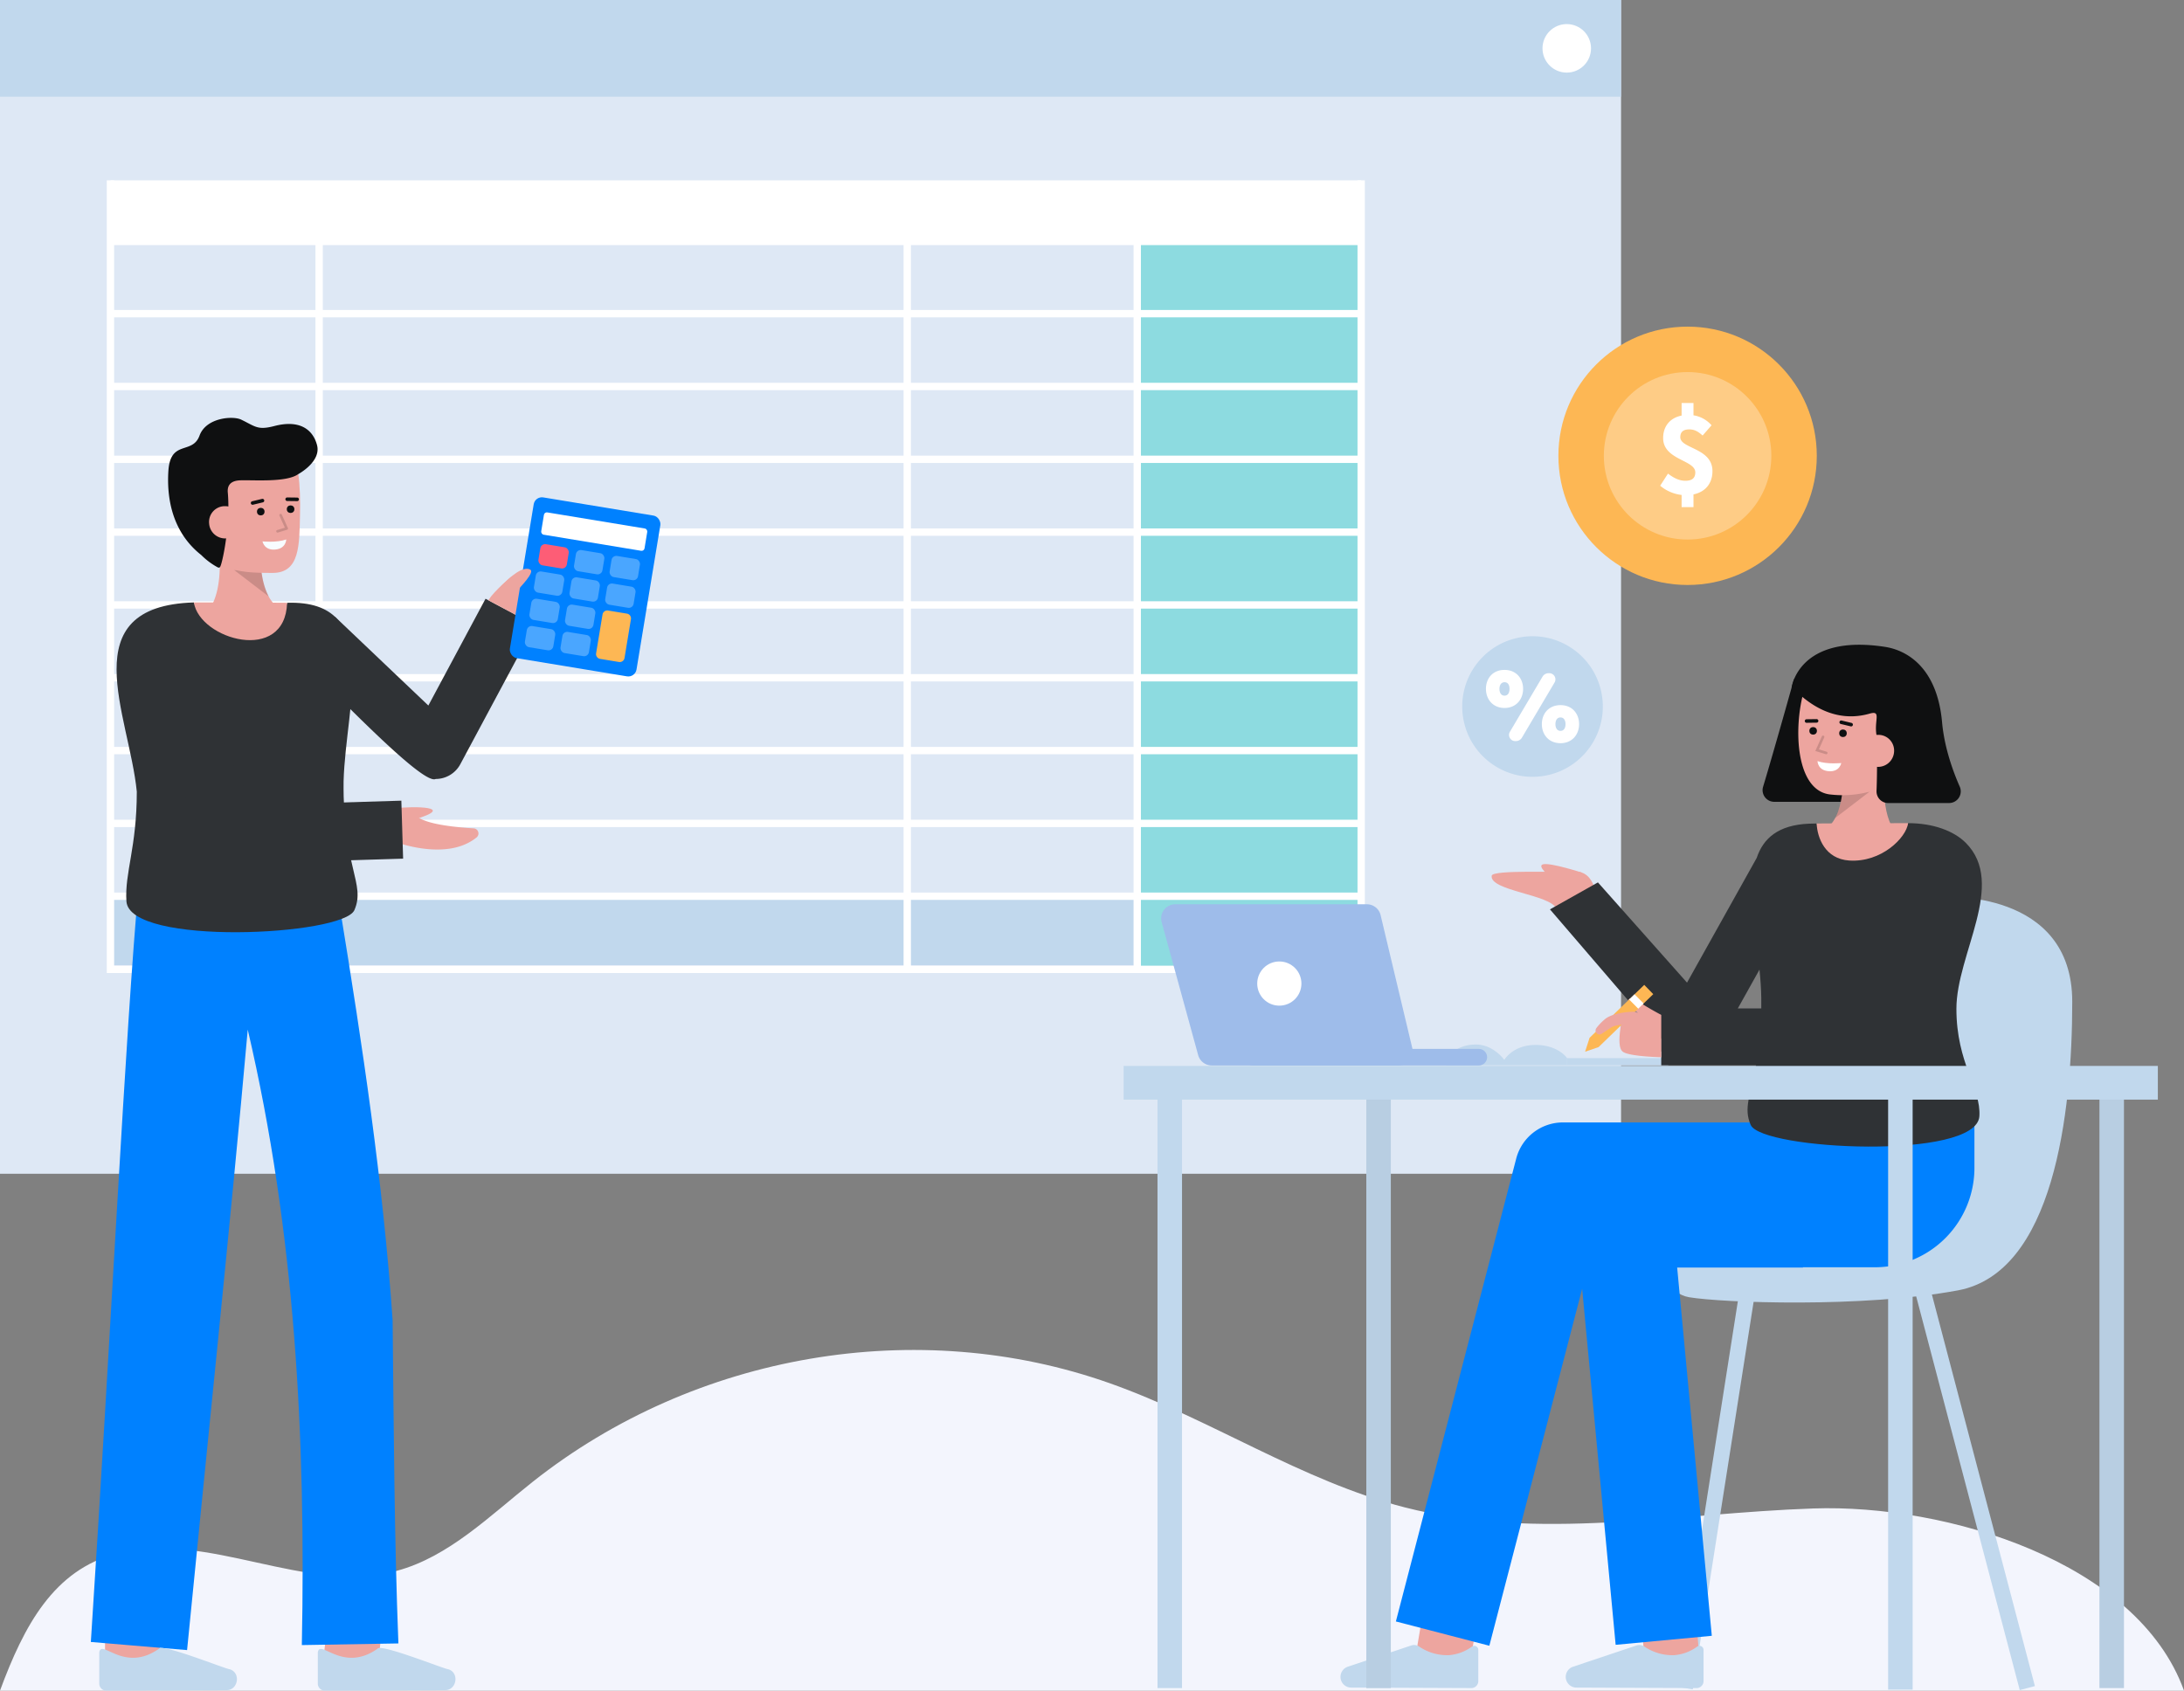 <svg viewBox="0 0 836.773 647.847" xmlns="http://www.w3.org/2000/svg" id="Layer_1">
  <rect x="0" y="0" width="836.773" height="647.847" fill="#808080" stroke="none"/>
  <path fill="#f3f5fd" d="M836.773,647.847H0c9.231-24.994,20.6-46.2,44.63-52.488,35.154-9.189,72.356,16.079,107.432,6.578,19.927-5.392,35.616-21.106,52.1-34.154C266.357,518.549,351.585,504,425.18,530.057c38.467,13.615,73.52,37.424,112.926,47.546,50.957,13.094,104.246,2.235,156.648.446C745.79,576.308,818.914,598.387,836.773,647.847Z"></path>
  <g>
    <g>
      <rect fill="#dee8f5" height="449.786" width="621.087"></rect>
      <rect fill="#c1d8ed" height="37.051" width="621.087"></rect>
      <circle fill="#fff" r="9.296" cy="18.526" cx="600.285"></circle>
    </g>
    <g>
      <rect fill="#8ddbe0" height="289.942" width="85.803" y="81.52" x="435.719"></rect>
      <rect fill="#c1d8ed" height="26.267" width="393.384" y="343.635" x="42.334"></rect>
      <g>
        <rect fill="#fff" height="24.808" width="479.204" y="69.116" x="42.318"></rect>
        <g>
          <polyline stroke-width="2.813" stroke-miterlimit="10" stroke="#fff" fill="none" points="42.318 69.116 42.318 371.462 521.522 371.462 521.522 69.116"></polyline>
          <line stroke-width="2.813" stroke-miterlimit="10" stroke="#fff" fill="none" y2="371.462" x2="122.273" y1="81.52" x1="122.273"></line>
          <line stroke-width="2.813" stroke-miterlimit="10" stroke="#fff" fill="none" y2="120.191" x2="42.334" y1="120.191" x1="521.522"></line>
          <line stroke-width="2.813" stroke-miterlimit="10" stroke="#fff" fill="none" y2="148.096" x2="42.334" y1="148.096" x1="521.522"></line>
          <line stroke-width="2.813" stroke-miterlimit="10" stroke="#fff" fill="none" y2="176.002" x2="42.334" y1="176.002" x1="521.522"></line>
          <line stroke-width="2.813" stroke-miterlimit="10" stroke="#fff" fill="none" y2="203.907" x2="42.334" y1="203.907" x1="521.522"></line>
          <line stroke-width="2.813" stroke-miterlimit="10" stroke="#fff" fill="none" y2="231.813" x2="42.334" y1="231.813" x1="521.522"></line>
          <line stroke-width="2.813" stroke-miterlimit="10" stroke="#fff" fill="none" y2="259.718" x2="42.334" y1="259.718" x1="521.522"></line>
          <line stroke-width="2.813" stroke-miterlimit="10" stroke="#fff" fill="none" y2="287.624" x2="42.334" y1="287.624" x1="521.522"></line>
          <line stroke-width="2.813" stroke-miterlimit="10" stroke="#fff" fill="none" y2="315.529" x2="42.334" y1="315.529" x1="521.522"></line>
          <line stroke-width="2.813" stroke-miterlimit="10" stroke="#fff" fill="none" y2="343.435" x2="42.334" y1="343.435" x1="521.522"></line>
          <line stroke-width="2.813" stroke-miterlimit="10" stroke="#fff" fill="none" y2="371.462" x2="347.604" y1="81.52" x1="347.604"></line>
          <line stroke-width="2.813" stroke-miterlimit="10" stroke="#fff" fill="none" y2="371.462" x2="435.719" y1="81.52" x1="435.719"></line>
        </g>
      </g>
    </g>
  </g>
  <g>
    <g>
      <circle fill="#fdb754" r="49.501" cy="174.667" cx="646.58"></circle>
      <g opacity="0.29">
        <circle fill="#fff" r="32.089" cy="174.667" cx="646.58"></circle>
      </g>
    </g>
    <path fill="#fff" d="M636.077,186.129l2.993-4.642c2.373,1.818,4.448,2.745,6.655,2.745,2.646,0,3.809-1.1,3.809-3.221,0-4.8-12.32-4.716-12.32-13.139,0-5.414,3.75-8.863,9.665-8.863a11.57,11.57,0,0,1,8.885,3.96l-3.433,3.932c-1.7-1.543-3.135-2.355-5.084-2.355-2.246,0-3.464.905-3.464,3,0,4.451,12.321,4.063,12.321,12.985,0,5.359-3.547,9.236-10.379,9.236A15.53,15.53,0,0,1,636.077,186.129Zm8.209-31.694h4.553v6.722h-4.553Zm0,32.533h4.553v7.375h-4.553Z"></path>
  </g>
  <g>
    <circle fill="#c1d8ed" transform="translate(-46.498 142.146) rotate(-13.283)" r="26.935" cy="270.75" cx="587.167"></circle>
    <path fill="#fff" d="M569.325,263.97c0-4.092,2.681-7.26,7.117-7.26,4.4,0,7.116,3.2,7.116,7.26,0,4.026-2.68,7.325-7.116,7.325S569.325,268,569.325,263.97Zm9.031,0c0-1.419-.574-2.541-1.914-2.541-1.309,0-1.947,1.155-1.947,2.541,0,1.419.606,2.607,1.947,2.607S578.356,265.389,578.356,263.97Zm15-5.991h0a2.368,2.368,0,0,1,2.317,3.453l-12.6,21.3a2.676,2.676,0,0,1-2.316,1.249h0a2.367,2.367,0,0,1-2.316-3.452l12.6-21.3A2.677,2.677,0,0,1,593.355,257.979ZM590.743,277.5c0-4.092,2.713-7.293,7.149-7.293,4.4,0,7.117,3.2,7.117,7.293,0,4.026-2.713,7.293-7.117,7.293C593.424,284.79,590.743,281.523,590.743,277.5Zm9.064,0c0-1.419-.607-2.574-1.915-2.574-1.34,0-1.947,1.155-1.947,2.574,0,1.386.607,2.574,1.947,2.574S599.807,278.883,599.807,277.5Z"></path>
  </g>
  <g>
    <g>
      <rect fill="#c1d8ed" transform="translate(-119.989 211.148) rotate(-14.737)" height="160.001" width="6" y="489.504" x="753.394"></rect>
      <rect fill="#c1d8ed" transform="matrix(0.155, -0.988, 0.988, 0.155, -6.85, 1130.999)" height="6" width="156.63" y="566.504" x="579.334"></rect>
      <path fill="#c1d8ed" d="M744.392,343.7s49.565-3.131,49.565,40.174-7.3,103.826-43.826,110.608-90.481,4.738-103.008,2.615c-15.391-2.609-22.1-38.311-1.6-40.7C703.7,449.618,675.523,348.4,744.392,343.7Z"></path>
    </g>
    <g>
      <path fill="#dee8f5" d="M564.5,400.3c.257-.007,62.452.124,62.575.124,8.724,0,12.1,5.054,12.1,5.054v2.725H554.138v-2.724C557.978,402.876,561.474,400.221,564.5,400.3Z"></path>
      <path fill="#c1d8ed" d="M576.352,406.152s-4.487-6.441-11.849-5.849a14.013,14.013,0,0,0-10.365,5.178v2.725h46.288v-2.725s-3.37-5.054-12.094-5.054S576.352,406.152,576.352,406.152Z"></path>
      <rect fill="#c1d8ed" transform="translate(1239.599 813.687) rotate(-180)" height="2.724" width="38.746" y="405.481" x="600.426"></rect>
    </g>
    <g>
      <rect fill="#eda59f" transform="translate(-46.532 51.07) rotate(-4.409)" height="24.531" width="21" y="617.696" x="629.615"></rect>
      <path fill="#c1d8ed" d="M603.983,646.691a4.109,4.109,0,0,1-4.089-4.126c0-.1,0-.2.013-.3h0a4.108,4.108,0,0,1,2.658-3.529l24.443-8.187a3.46,3.46,0,0,1,2.872.32,19.112,19.112,0,0,0,11.468,3.4,17.023,17.023,0,0,0,8.82-3.223,1.547,1.547,0,0,1,2.528,1.2V644.2a2.678,2.678,0,0,1-2.678,2.678h-.011Z"></path>
      <rect fill="#eda59f" transform="translate(-159.289 1071.602) rotate(-80.452)" height="21" width="24.803" y="619.461" x="541.41"></rect>
      <path fill="#0081ff" d="M534.814,621.347l46.108-177.385a18.5,18.5,0,0,1,17.9-13.845H699.87v.065h56.609V447.53a38.087,38.087,0,0,1-38.086,38.088h-27.61v.109h-48.2l13.272,141.114L619.017,630.3,606.184,493.85l-35.56,136.8Z"></path>
      <path fill="#c1d8ed" d="M517.679,646.691a4.109,4.109,0,0,1-4.089-4.128c0-.1,0-.2.013-.3h0a4.109,4.109,0,0,1,2.659-3.529l24.442-8.187a3.458,3.458,0,0,1,2.873.32,19.109,19.109,0,0,0,11.467,3.4,17.026,17.026,0,0,0,8.821-3.223,1.547,1.547,0,0,1,2.527,1.2V644.2a2.678,2.678,0,0,1-2.678,2.678H563.7Z"></path>
    </g>
    <g>
      <g>
        <path fill="#eda59f" d="M611.8,345.4s-.15-12.011-8.735-11.386c-5.416.394-31.151-.8-31.534,1.544-.948,5.8,22.592,7.218,24.728,12.622Z"></path>
        <path fill="#eda59f" d="M606.109,334.4s-11.949-3.9-14.886-3.2c-2.6.618,2.82,4.85,2.82,4.85Z"></path>
      </g>
      <path fill="#2f3235" d="M636.486,408.229H672.81c-2.143,11.537-4.866,16.385-2.056,22.837,4.19,9.63,86.52,13.63,87.62-3.31.7-10.78-8.8-20.2-8.8-41.2s19.33-47.84,3.58-63.59c-4.56-4.56-12.46-7.52-22.08-7.53-.72,5.61-34.79,5.63-35.05.13-1.3.02-2.31.05-2.94.07-11.74.506-17.494,5.566-20.02,13.119l-26.7,47.791-34.138-38.407-18.374,10.332,42.633,49.634Zm38.327-25.673c.015,1.339.01,2.617,0,3.868h-8.986l8.3-14.86c.375,3.762.648,7.459.689,10.992Z"></path>
      <path fill="#eda59f" d="M696.023,315.566c.26,5.5,3.26,13.59,12.48,14.19,12.31.82,21.85-8.71,22.57-14.32h-.04C718.933,315.436,703.093,315.456,696.023,315.566Z"></path>
      <g>
        <path fill="#eda59f" d="M621.719,402.99c1.95,1.531,10.391,2.01,14.77,2.161v-16.23c-2.23-1.2-5.01-2.75-7.08-4.071-2.87-1.84-4.17-2.37-4.89-2.169h-.01a.918.918,0,0,0-.44.28,1.1,1.1,0,0,0-.22.369c-.47,1.27,1.68,3.18,2.87,4.121l.01.01c.43.339.74.56.74.56l-2.54,1.17-.01.01-2.22,1.029-.03.01-1.2.551s-.21.88-.44,2.17v.01C620.489,396.06,619.839,401.521,621.719,402.99Z"></path>
        <g>
          <polygon fill="#fdb754" points="607.312 403.012 612.473 401.253 627.674 386.535 629.737 384.53 633.424 380.965 629.971 377.406 626.251 381.01 624.182 383.007 609.028 397.687 607.312 403.012"></polygon>
          <polygon fill="#fff" points="624.182 383.007 627.674 386.535 629.737 384.53 626.251 381.01 624.182 383.007"></polygon>
        </g>
        <path fill="#eda59f" d="M625.935,387.7a30.71,30.71,0,0,0-3.908.324,21.782,21.782,0,0,0-3.926.885,11.779,11.779,0,0,0-2.054.874,7.711,7.711,0,0,0-1.049.69l-.735.636a20.606,20.606,0,0,0-2.638,2.871,1.514,1.514,0,0,0,2.05,2.169l.071-.047,2.9-1.944.725-.477a4.741,4.741,0,0,1,.521-.255,8.021,8.021,0,0,1,1.376-.42,25.975,25.975,0,0,1,3.284-.47c1.127-.089,2.329-.156,3.417-.175h.051a2.33,2.33,0,1,0-.082-4.66Z"></path>
      </g>
    </g>
    <rect fill="#c1d8ed" height="228.957" width="9.391" y="417.921" x="523.487"></rect>
    <g>
      <rect fill="#c1d8ed" height="228.957" width="9.391" y="418.511" x="723.414"></rect>
      <rect fill="#c1d8ed" height="228.957" width="9.391" y="417.921" x="804.379"></rect>
      <g opacity="0.05">
        <rect height="228.957" width="9.391" y="417.921" x="523.487"></rect>
      </g>
      <g opacity="0.05">
        <rect height="228.957" width="9.391" y="417.921" x="804.379"></rect>
      </g>
      <rect fill="#c1d8ed" height="228.957" width="9.391" y="417.921" x="443.487"></rect>
      <rect fill="#c1d8ed" height="12.913" width="396.25" y="408.465" x="430.503"></rect>
    </g>
    <g>
      <g>
        <path fill="#9ebcea" d="M528.961,350.669,541.1,401.641a5.4,5.4,0,0,1-5.251,6.649H464.268a5.4,5.4,0,0,1-5.206-3.969L445.071,353.35a5.4,5.4,0,0,1,5.206-6.828h73.432A5.4,5.4,0,0,1,528.961,350.669Z"></path>
        <path fill="#9ebcea" d="M566.587,408.29H480.068a3.172,3.172,0,0,1-3.172-3.172h0a3.172,3.172,0,0,1,3.172-3.172h86.519a3.172,3.172,0,0,1,3.172,3.172h0A3.172,3.172,0,0,1,566.587,408.29Z"></path>
      </g>
      <circle fill="#fff" r="8.466" cy="376.903" cx="490.156"></circle>
    </g>
    <g>
      <path fill="#0f1011" d="M687.344,260.248s-7.58,27.159-11.838,41.252a4.467,4.467,0,0,0,4.281,5.759h26.6A4.472,4.472,0,0,0,710.853,303l1.793-37.807Z"></path>
      <path fill="#eda59f" d="M728.11,320.662s-7.737-4.093-6.029-25.151L706.1,292.563s1.812,18.877-6.265,24.878Z"></path>
      <g opacity="0.15">
        <path d="M703.107,313.492l13.263-10.166-10.424-.1A28.766,28.766,0,0,1,703.107,313.492Z"></path>
      </g>
      <path fill="#eda59f" d="M731.139,287.339c-1.1,6.389-4.581,12.442-10.215,14.51a40.49,40.49,0,0,1-19.355,2.633c-17.491-1.418-14.067-41.189-5.77-48.921s32.67-2.862,35.646,10.055C732.984,272.3,732.186,281.262,731.139,287.339Z"></path>
      <g>
        <circle fill="#0f1011" r="1.449" cy="280.991" cx="706.114"></circle>
        <circle fill="#0f1011" r="1.449" cy="280.064" cx="694.682"></circle>
        <path fill="#0f1011" d="M692.168,276.979h.009l3.839-.052a.681.681,0,1,0-.018-1.362l-3.839.052a.681.681,0,0,0,.009,1.362Z"></path>
        <path fill="#0f1011" d="M709.238,278.363a.681.681,0,0,0,.159-1.343l-3.785-.907a.681.681,0,1,0-.318,1.324l3.784.907A.685.685,0,0,0,709.238,278.363Z"></path>
        <path fill="#fff" d="M705.454,292.4s-5.348.569-9.1-.737c0,0,.033,3.522,4.266,3.866S705.454,292.4,705.454,292.4Z"></path>
      </g>
      <g opacity="0.15">
        <path d="M699.688,289.034a.5.5,0,0,0,.147-.978l-2.947-.9,2.057-4.593a.5.5,0,0,0-.912-.408l-2.52,5.626,4.029,1.234A.5.5,0,0,0,699.688,289.034Z"></path>
      </g>
      <path fill="#0f1011" d="M686.432,263.5s2.561-20.713,35.75-15.626c8.274,1.268,20,7.728,21.9,28.9.868,9.712,4.216,18.869,6.77,24.665a4.471,4.471,0,0,1-4.083,6.286l-23.33.008a4.463,4.463,0,0,1-4.472-4.456c0-.066,0-.131,0-.2.168-3.971.3-10.694.074-20.97-1.213-5.865,2.018-10-2.672-8.652C698.955,278.456,687.74,263.839,686.432,263.5Z"></path>
      <path fill="#eda59f" d="M713.436,287.23a6.143,6.143,0,1,0,12.246.993,6.041,6.041,0,0,0-5.422-6.6c-.068-.007-.136-.013-.2-.017C715.677,281.462,713.711,283.848,713.436,287.23Z"></path>
    </g>
  </g>
  <g>
    <g>
      <path fill="#eda59f" d="M144.893,637.028l-20.853-2.481c.939-7.892,2-17.373,2.072-18.927,0,.1,0,.181,0,.245h21C147.107,616.5,147.107,618.41,144.893,637.028Z"></path>
      <path fill="#eda59f" d="M61.218,639.537l-21-.068s.07-21.684.07-23.6h21C61.288,617.79,61.218,639.537,61.218,639.537Z"></path>
      <path fill="#0081ff" d="M115.646,630.4l36.995-.631c-1.538-38.963-1.8-83.528-2.214-123.855-3.649-52.868-11.556-105.2-20.108-157.551l-.267.079-.782-5.33-76.076-4.695c-5.2,57.2-10.7,173.1-18.389,290.79l36.869,3.115C78.317,564.533,88.6,465.763,94.92,394.552,113.073,472.164,117.217,551.177,115.646,630.4Z"></path>
      <path fill="#c1d8ed" d="M86.746,647.66c4.449.1,5.62-6.516,1.417-7.956-1.713-.1-26.319-10.085-27.314-7.868-13.379,9.376-22-4.022-22.816,1.38v11.953a2.678,2.678,0,0,0,2.689,2.678Z"></path>
      <path fill="#c1d8ed" d="M170.479,647.66c4.449.1,5.621-6.516,1.418-7.956-1.714-.1-26.319-10.085-27.315-7.868-13.378,9.376-21.995-4.022-22.815,1.38v11.953a2.678,2.678,0,0,0,2.689,2.678Z"></path>
    </g>
    <g>
      <g>
        <path fill="#eda59f" d="M151.533,309.749c6.5-.9,24.267-.75,6.873,4.4"></path>
        <path fill="#eda59f" d="M149.918,322.086s20.766,8.531,32.7-1.2a1.96,1.96,0,0,0-1.117-3.454c-8.043-.477-24.564-2.1-22.635-7.4H145.891"></path>
      </g>
      <path fill="#2f3235" d="M166.923,298.507a10.727,10.727,0,0,0,9.438-5.652l28.548-53.306L186.032,229.44,164.12,270.359l-35.762-34.014L115.4,253.576C119.872,256.275,161.344,301.324,166.923,298.507Z"></path>
      <path fill="#2f3235" d="M135.781,348.758c-4.272,9.819-86.219,13.9-87.341-3.375-.714-10.992,3.973-20.587,3.973-42.01-2.862-29.368-25.088-71.081,21.863-72.517.734,5.721,35.464,5.741,35.728.133,36.8-1.178,22.458,38.847,21.637,68.316C131.244,332.4,140.186,338.643,135.781,348.758Z"></path>
      <path fill="#eda59f" d="M110,230.989c-.726,23.519-33.492,14.133-35.728-.133C86.625,230.856,102.8,230.877,110,230.989Z"></path>
      <path fill="#2f3235" d="M90.037,331c.244.007,64.12-1.955,64.413-1.959l-.679-22.222-56.827,1.732-29.982-62.74L46.9,255.4l33.107,69.28A11.115,11.115,0,0,0,90.037,331Z"></path>
      <path fill="#eda59f" d="M208.925,228.144l-7.32,9.64L187.085,230c2.6-3.96,8.92-9.1,8.92-9.1Z"></path>
      <g>
        <rect fill="#0081ff" transform="translate(39.603 -33.495) rotate(9.369)" rx="3.179" height="62.434" width="49.173" y="193.676" x="199.59"></rect>
        <rect fill="#fff" transform="translate(36.201 -34.347) rotate(9.369)" rx="1.124" height="8.659" width="40.121" y="199.382" x="207.61"></rect>
        <rect fill="#fd5d76" transform="translate(37.535 -31.685) rotate(9.369)" rx="1.853" height="8.203" width="11.034" y="209.082" x="206.581"></rect>
        <rect opacity="0.29" fill="#fff" transform="translate(38.084 -33.875) rotate(9.369)" rx="1.853" height="8.203" width="11.034" y="211.333" x="220.22"></rect>
        <rect opacity="0.29" fill="#fff" transform="translate(38.632 -36.066) rotate(9.369)" rx="1.853" height="8.203" width="11.034" y="213.583" x="233.859"></rect>
        <rect opacity="0.29" fill="#fff" transform="translate(39.215 -31.265) rotate(9.369)" rx="1.853" height="8.203" width="11.034" y="219.538" x="204.855"></rect>
        <rect opacity="0.29" fill="#fff" transform="translate(39.763 -33.455) rotate(9.369)" rx="1.853" height="8.203" width="11.034" y="221.788" x="218.495"></rect>
        <rect opacity="0.29" fill="#fff" transform="matrix(0.987, 0.163, -0.163, 0.987, 40.311, -35.646)" rx="1.853" height="8.203" width="11.034" y="224.039" x="232.134"></rect>
        <rect opacity="0.29" fill="#fff" transform="translate(40.894 -30.844) rotate(9.369)" rx="1.853" height="8.203" width="11.034" y="229.993" x="203.13"></rect>
        <rect opacity="0.29" fill="#fff" transform="translate(41.442 -33.035) rotate(9.369)" rx="1.853" height="8.203" width="11.034" y="232.243" x="216.77"></rect>
        <rect opacity="0.29" fill="#fff" transform="translate(42.573 -30.424) rotate(9.369)" rx="1.853" height="8.203" width="11.034" y="240.448" x="201.405"></rect>
        <rect opacity="0.29" fill="#fff" transform="translate(43.121 -32.615) rotate(9.369)" rx="1.853" height="8.203" width="11.034" y="242.699" x="215.045"></rect>
        <path fill="#fdb754" d="M232.979,233.952a1.853,1.853,0,0,0-2.13,1.527l-1.321,8-.3,1.8-.838,5.075a1.855,1.855,0,0,0,1.527,2.131l7.23,1.192a1.852,1.852,0,0,0,2.13-1.526l.837-5.076.3-1.8,1.32-8a1.853,1.853,0,0,0-1.526-2.13Z"></path>
      </g>
      <path fill="#eda59f" d="M193.417,229.806s-4.3-2.154-1.542-5.06c3.647-3.839,8.481-7.972,11.279-6.485,1.762.937-3.232,6.311-7,10.081"></path>
    </g>
    <g>
      <path fill="#eda59f" d="M84.188,217.39c.01-.28.01-.549.01-.84.01-1.819-.069-3.8-.25-5.959l2.1-.391,13.879-2.57a57.482,57.482,0,0,0,.161,10.66c.049.4.1.811.159,1.221.04.319.091.649.15.97s.1.629.17.939c.12.66.26,1.321.43,1.97a4.174,4.174,0,0,0,.12.461.262.262,0,0,0,.02.079c.08.331.18.671.29.99.11.37.23.73.371,1.091.04.109.08.23.129.34.13.36.28.709.44,1.049.17.39.36.77.56,1.14a.01.01,0,0,1,.01.01,11.648,11.648,0,0,0,3.111,3.81H80.918C82.468,229.68,84.068,225.07,84.188,217.39Z"></path>
      <path opacity="0.15" d="M102.941,228.555,89.669,218.4l10.424-.108A28.761,28.761,0,0,0,102.941,228.555Z"></path>
      <path fill="#eda59f" d="M74.886,202.427c1.106,6.388,4.593,12.438,10.228,14.5,6.689,2.45,11.644,2.616,19.357,2.616,10.526,0,10.178-10.977,10.473-22.038.3-11.106-.586-23.019-4.746-26.889-8.3-7.724-32.673-2.832-35.637,10.088C73.028,187.387,73.834,196.346,74.886,202.427Z"></path>
      <path fill="#0f1011" d="M121.447,170.494c-1.761-6.456-7.248-9.611-16.323-7.239-6.454,1.687-7.271.17-12.736-2.461-3.13-1.507-13.4-.818-15.941,6.132-2.724,7.446-11.152,1.416-11.935,13.546-.654,10.153,1.312,23.339,12.591,32.213h0a27.231,27.231,0,0,0,6.073,4.594c.957.569,1.189.106,1.521-.956,1.174-3.756,3.548-16.888,2.578-27.574-.159-1.758.169-4.49,4.677-4.68,4.924-.207,17.721.9,22.25-2.346C114.2,181.723,123.208,176.951,121.447,170.494Z"></path>
      <g>
        <circle fill="#0f1011" r="1.449" cy="196.057" cx="99.905"></circle>
        <circle fill="#0f1011" r="1.449" cy="195.12" cx="111.336"></circle>
        <path fill="#0f1011" d="M113.847,192.032h-.008L110,191.984a.681.681,0,0,1,.009-1.361h.008l3.839.047a.681.681,0,0,1-.009,1.362Z"></path>
        <path fill="#0f1011" d="M96.777,193.431a.681.681,0,0,1-.158-1.343l3.784-.911a.681.681,0,0,1,.318,1.325l-3.784.911A.727.727,0,0,1,96.777,193.431Z"></path>
      </g>
      <path fill="#eda59f" d="M92.367,199.6a6.143,6.143,0,1,1-12.244,1,6.041,6.041,0,0,1,5.62-6.624C90.121,193.839,92.09,196.221,92.367,199.6Z"></path>
      <g opacity="0.15">
        <path d="M106.337,204.094a.5.5,0,0,1-.147-.978l2.947-.905-2.061-4.59a.5.5,0,1,1,.912-.41l2.293,5.106a.5.5,0,0,1-.309.684l-3.488,1.071A.5.5,0,0,1,106.337,204.094Z"></path>
      </g>
      <path fill="#f8fcff" d="M100.575,207.468s5.349.565,9.1-.745c0,0-.03,3.522-4.262,3.869S100.575,207.468,100.575,207.468Z"></path>
    </g>
  </g>
</svg>
